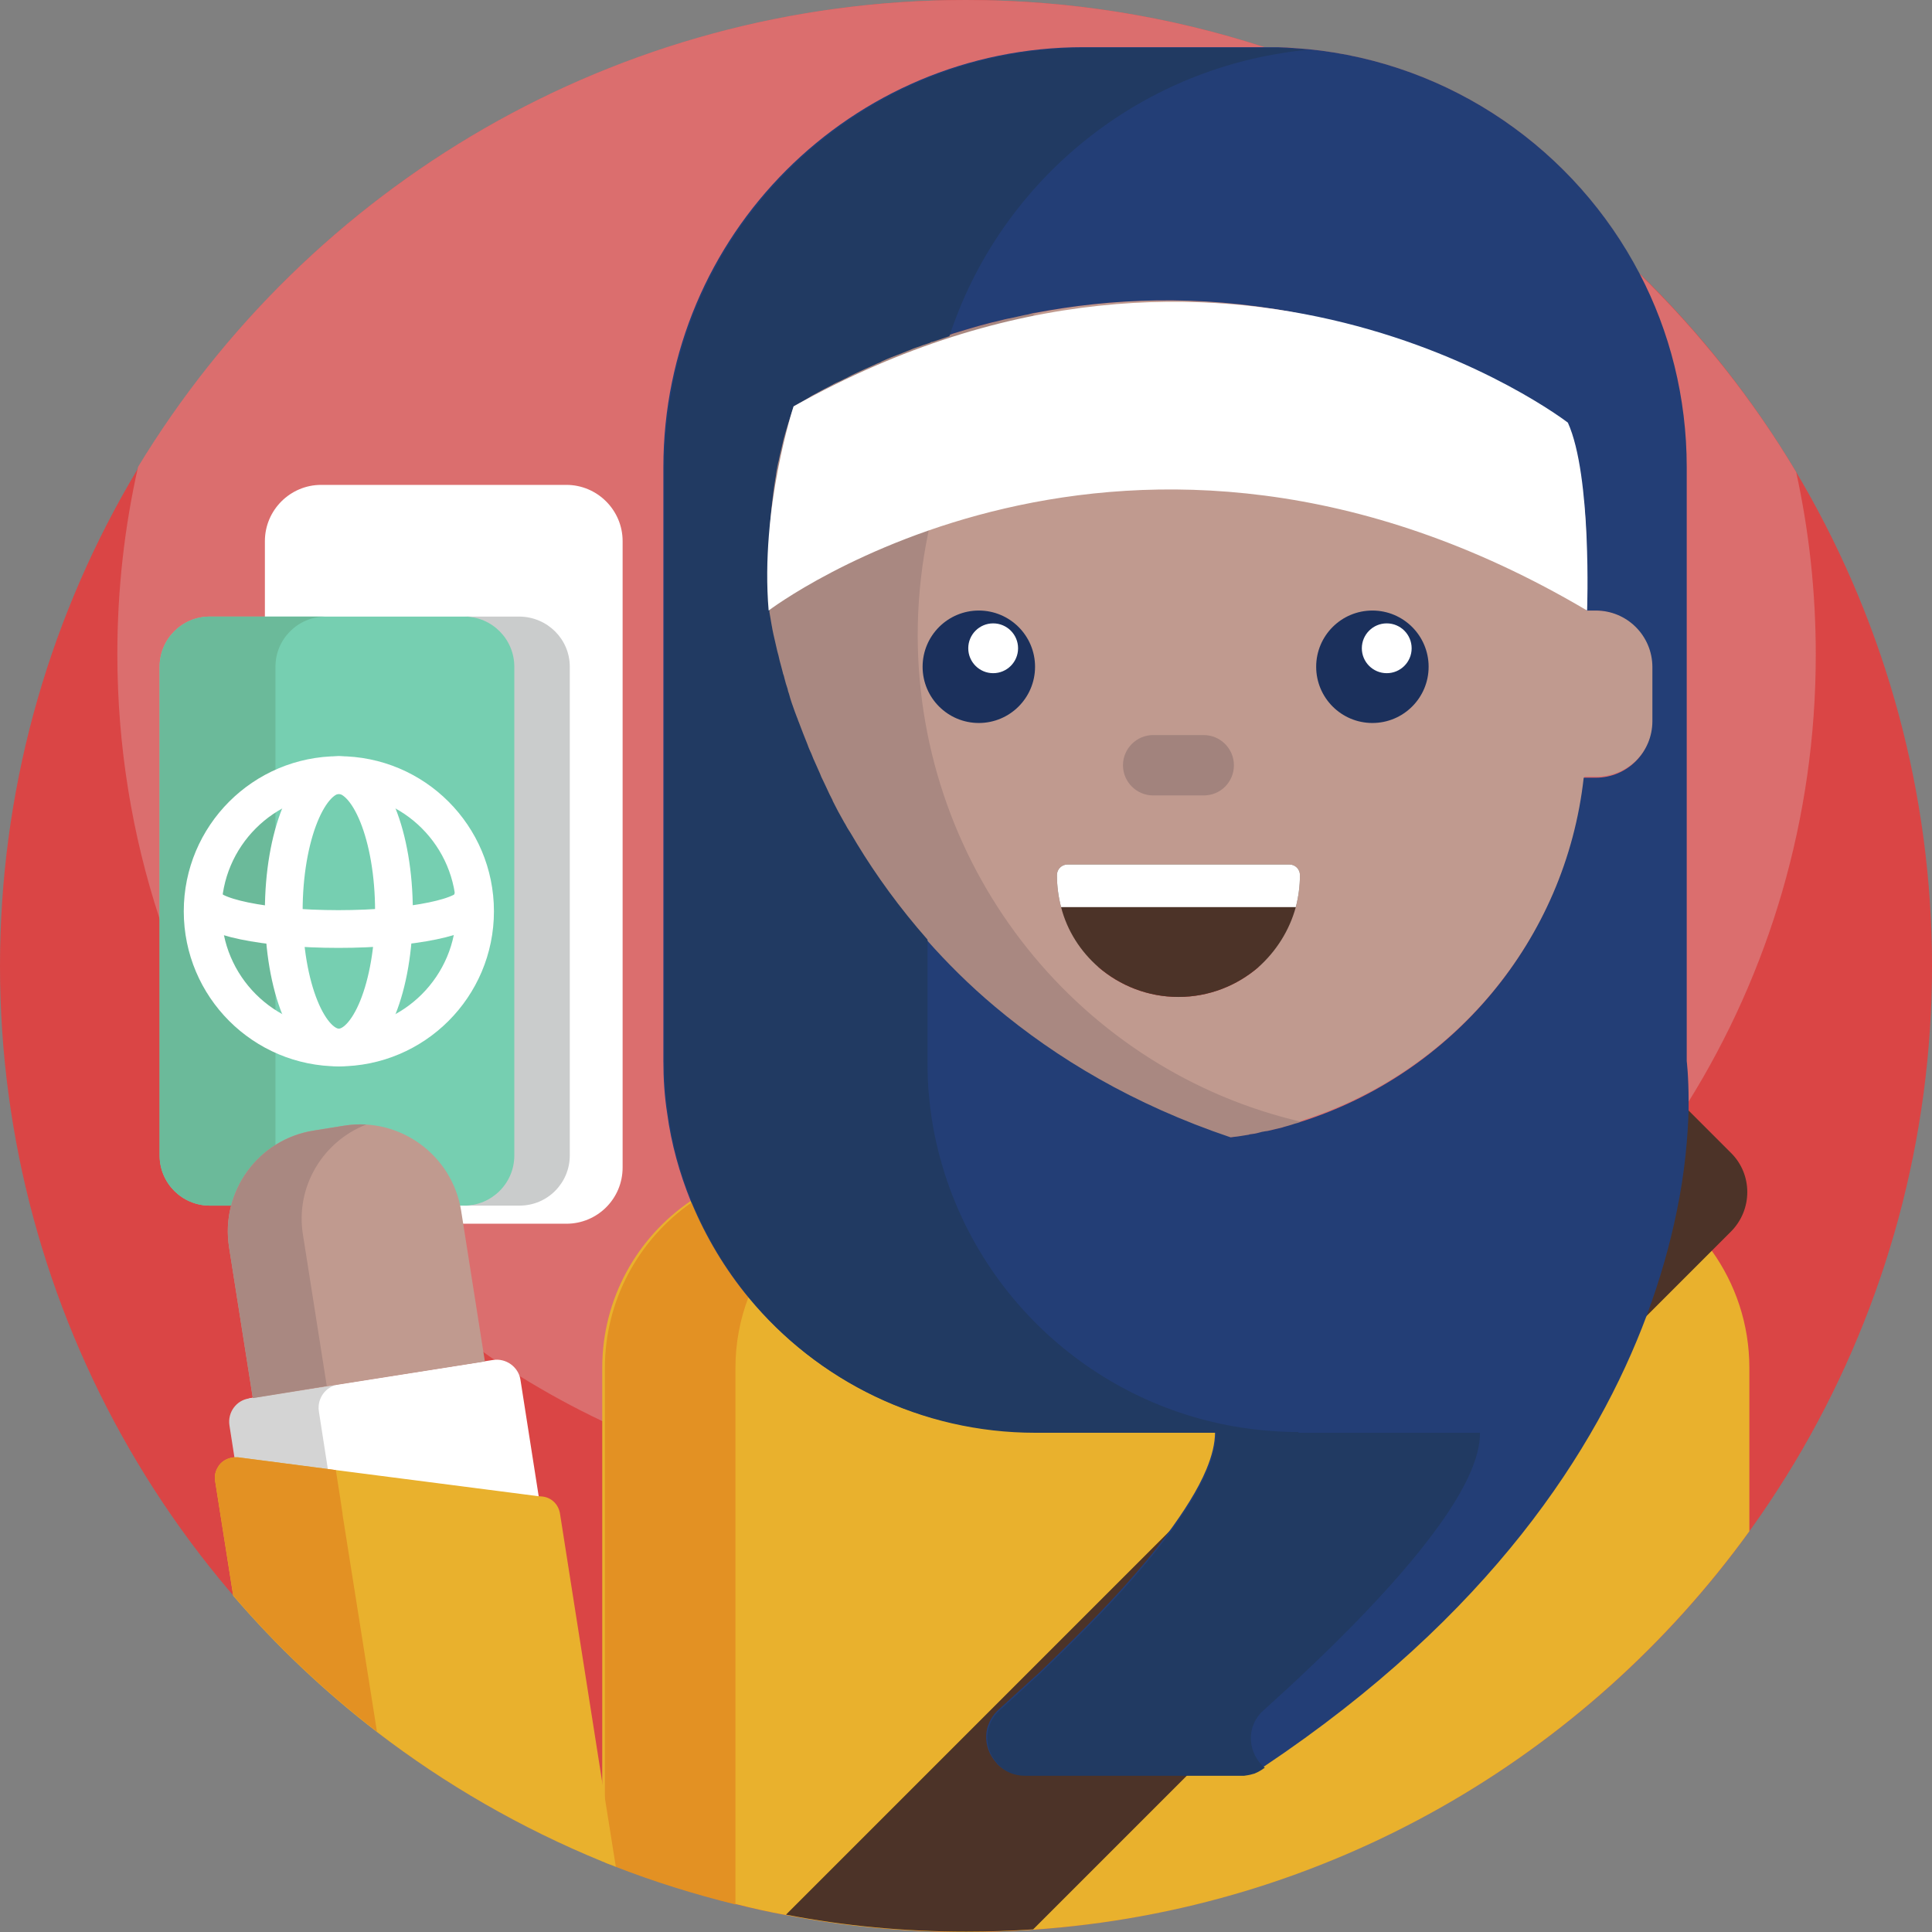<?xml version="1.0" encoding="utf-8"?>
<!-- Generator: Adobe Illustrator 22.0.1, SVG Export Plug-In . SVG Version: 6.00 Build 0)  -->
<svg version="1.1" xmlns="http://www.w3.org/2000/svg" xmlns:xlink="http://www.w3.org/1999/xlink" x="0px" y="0px"
	 viewBox="0 0 512 512" style="enable-background:new 0 0 512 512;" xml:space="preserve">
<rect x="0" y="0" width="512" height="512" fill="#808080" stroke="none"/>
<style type="text/css">
	.st0{fill:#E9B12D;}
	.st1{fill:#A9E7D8;}
	.st2{fill:#76CFB1;}
	.st3{fill:#AE6B5D;}
	.st4{fill:#7770D3;}
	.st5{fill:#5BA0F5;}
	.st6{fill:#DA4545;}
	.st7{fill:#89CCFC;}
	.st8{fill:#CD462A;}
	.st9{fill:#514896;}
	.st10{fill:#5493A0;}
	.st11{fill:#CC6B5C;}
	.st12{fill:#62AA8D;}
	.st13{fill:#8ABAAB;}
	.st14{fill:#C3791F;}
	.st15{fill:#E39123;}
	.st16{fill:#FFFFFF;}
	.st17{fill:none;stroke:#FFFFFF;stroke-width:10;stroke-linecap:round;stroke-miterlimit:10;}
	.st18{fill:none;stroke:#5F55AB;stroke-width:10;stroke-linecap:round;stroke-miterlimit:10;}
	.st19{fill:#A9671C;}
	.st20{fill:#D5B3A7;}
	.st21{fill:#C09A8F;}
	.st22{fill:#487F87;}
	.st23{fill:#1B305C;}
	.st24{fill:#172945;}
	.st25{fill:none;}
	.st26{fill:#B62A2A;}
	.st27{fill:#325859;}
	.st28{fill:#3F6E71;}
	.st29{fill:#284646;}
	.st30{fill:#8F2727;}
	.st31{fill:#29477C;}
	.st32{fill:#5B9BEE;}
	.st33{fill:#487FDE;}
	.st34{fill:#CD9829;}
	.st35{fill:#9F2A2A;}
	.st36{fill:#4C3328;}
	.st37{fill:#E8B94A;}
	.st38{fill:#DDF8F1;}
	.st39{fill:#3E2A22;}
	.st40{fill:#D3A971;}
	.st41{fill:#C79A5B;}
	.st42{fill:#233E76;}
	.st43{fill:#21395F;}
	.st44{fill:#487D82;}
	.st45{fill:none;stroke:#C79A5B;stroke-width:10;stroke-linecap:round;stroke-miterlimit:10;}
	.st46{fill:#5E3E31;}
	.st47{fill:#AC3939;}
	.st48{fill:#CA9628;}
	.st49{fill:#AF8F88;}
	.st50{fill:#815048;}
	.st51{fill:#6F4232;}
	.st52{fill:#5F55AB;}
	.st53{fill:#192A48;}
	.st54{fill:#152336;}
	.st55{fill:#192B49;}
	.st56{fill:#264173;}
	.st57{fill:#B06F1E;}
	.st58{fill:#4E88C0;}
	.st59{fill:#83C3F1;}
	.st60{fill:#CF9929;}
	.st61{fill:none;stroke:#FFFFFF;stroke-width:10;stroke-linecap:round;stroke-linejoin:round;stroke-miterlimit:10;}
	.st62{fill:#EAC262;}
	.st63{fill:#D6D5D4;}
	.st64{fill:#6BBA9B;}
	.st65{fill:#63AA8F;}
	.st66{fill:none;stroke:#3E2A22;stroke-width:10;stroke-linecap:round;stroke-miterlimit:10;}
	.st67{fill:#CA7D1F;}
	.st68{fill:#213B64;}
	.st69{fill:#CDF8EC;}
	.st70{fill:#C59125;}
	.st71{fill:none;stroke:#C09A8F;stroke-width:10;stroke-linecap:round;stroke-miterlimit:10;}
	.st72{fill:#32579B;}
	.st73{fill:#172843;}
	.st74{fill:#D66767;}
	.st75{fill:#A74949;}
	.st76{fill:#EBC76F;}
	.st77{fill:#7A4940;}
	.st78{fill:#182A48;}
	.st79{fill:none;stroke:#A0794A;stroke-width:10;stroke-linecap:round;stroke-miterlimit:10;}
	.st80{fill:#C37A20;}
	.st81{fill:#D26D5C;}
	.st82{fill:#A45752;}
	.st83{fill:#284579;}
	.st84{fill:#88C7F4;}
	.st85{fill:#6EB6F0;}
	.st86{fill:#32221E;}
	.st87{fill:#E7A6A6;}
	.st88{fill:#C59191;}
	.st89{fill:#AA3B3B;}
	.st90{fill:#B83E3E;}
	.st91{fill:none;stroke:#5F55A9;stroke-width:10;stroke-linecap:round;stroke-miterlimit:10;}
	.st92{fill:#963838;}
	.st93{fill:#402B25;}
	.st94{fill:#6B6ABA;}
	.st95{fill:#BABABA;}
	.st96{fill:#D1D1D1;}
	.st97{fill:#264377;}
	.st98{fill:#A19BF5;}
	.st99{fill:#3C2A21;}
	.st100{fill:none;stroke:#4C3328;stroke-width:10;stroke-linecap:round;stroke-miterlimit:10;}
	.st101{fill:#C1781F;}
	.st102{fill:#E3A147;}
	.st103{fill:#F2D2A1;}
	.st104{fill:#4F372D;}
	.st105{fill:none;stroke:#DA4545;stroke-width:10;stroke-linecap:round;stroke-miterlimit:10;}
	.st106{fill:#AA3928;}
	.st107{fill:#8C2C22;}
	.st108{fill:#BF4336;}
	.st109{fill:#5797D4;}
	.st110{fill:#CFCFCF;}
	.st111{fill:#613A2E;}
	.st112{fill:none;stroke:#B18653;stroke-width:10;stroke-linecap:round;stroke-miterlimit:10;}
	.st113{fill:#B13B3B;}
	.st114{fill:#16263A;}
	.st115{fill:none;stroke:#16263A;stroke-width:10;stroke-miterlimit:10;}
	.st116{fill:#C87D20;}
	.st117{fill:#E4F0FD;}
	.st118{fill:#AA3737;}
	.st119{fill:#BF771F;}
	.st120{fill:none;stroke:#CD462A;stroke-width:10;stroke-linejoin:round;stroke-miterlimit:10;}
	.st121{fill:#5696D2;}
	.st122{fill:#C0771E;}
	.st123{fill:#9B5F1B;}
	.st124{fill:#A83A29;}
	.st125{fill:#E7A74F;}
	.st126{fill:#C9924C;}
	.st127{fill:#C58E48;}
	.st128{fill:#BE8844;}
	.st129{fill:#916939;}
	.st130{fill:#264275;}
	.st131{fill:#253F65;}
	.st132{fill:#182A45;}
	.st133{fill:#162336;}
	.st134{fill:#93C7B7;}
	.st135{fill:#E6A4A4;}
	.st136{fill:#B06B1D;}
	.st137{fill:#484185;}
	.st138{fill:#DB6E6E;}
	.st139{fill:#6BBA9A;}
	.st140{fill:#CACCCC;}
	.st141{fill:#D4D4D4;}
	.st142{fill:#A98881;}
	.st143{fill:#213A62;}
	.st144{fill:#A2837D;}
	.st145{fill:#6FB8F4;}
	.st146{fill:#9B9E9E;}
	.st147{fill:#B2B3B3;}
	.st148{fill:#20385D;}
	.st149{fill:#335AA8;}
	.st150{fill:#BCE7FD;}
	.st151{fill:#3B2921;}
	.st152{fill:#AD3C3C;}
	.st153{fill:#9D3838;}
	.st154{fill:#603F33;}
	.st155{fill:#4D868B;}
	.st156{fill:#A2DDFD;}
	.st157{fill:#ECB6B6;}
	.st158{fill:#E8A346;}
	.st159{fill:#514C94;}
	.st160{fill:#D2F1E8;}
	.st161{fill:#BDD6CE;}
	.st162{fill:#B93B29;}
	.st163{fill:#E0AD70;}
	.st164{fill:#C57C21;}
	.st165{fill:#EDA34A;}
	.st166{fill:#2F538F;}
	.st167{fill:#2B4B78;}
	.st168{fill:#65AF91;}
	.st169{fill:#A7CEFC;}
	.st170{fill:#98BDE2;}
	.st171{fill:#CFE5F7;}
	.st172{fill:#5492CD;}
	.st173{fill:#97CCBC;}
	.st174{fill:#5491CA;}
	.st175{fill:#EDC563;}
	.st176{fill:#423C79;}
	.st177{fill:#D3B1A5;}
	.st178{fill:#BE988D;}
	.st179{fill:#A7E5D6;}
	.st180{fill:#F2FFF9;}
	.st181{fill:#D64545;}
	.st182{fill:#A73B3B;}
	.st183{fill:#15233A;}
	.st184{fill:none;stroke:#BE988D;stroke-width:10;stroke-linecap:round;stroke-miterlimit:10;}
	.st185{fill:#AF3A29;}
	.st186{fill:#FAF9FF;}
	.st187{fill:#CACACC;}
	.st188{fill:#372720;}
	.st189{fill:#3F2C26;}
	.st190{fill:#2D201C;}
	.st191{fill:#3D6D6F;}
	.st192{fill:#5B54A8;}
	.st193{fill:#325799;}
	.st194{fill:#E8C26E;}
	.st195{fill:#254784;}
	.st196{fill:#5696D4;}
	.st197{fill:#4F8AB6;}
	.st198{fill:#5FA4AC;}
	.st199{fill:#AA3524;}
	.st200{fill:#D15F4D;}
	.st201{fill:#2B294C;}
	.st202{fill:#A43A2A;}
	.st203{fill:#E7AE2D;}
	.st204{fill:#CD9729;}
	.st205{fill:none;stroke:#AA8253;stroke-width:10;stroke-linecap:round;stroke-miterlimit:10;}
	.st206{fill:none;stroke:#E18F23;stroke-width:10;stroke-linecap:round;stroke-linejoin:round;stroke-miterlimit:10;}
	.st207{fill:#CF9828;}
	.st208{fill:#B88926;}
	.st209{fill:#A17623;}
	.st210{fill:#96CCBC;}
	.st211{fill:#CF9A2A;}
	.st212{fill:#C57B20;}
	.st213{fill:#C7F1E6;}
	.st214{fill:#DC6363;}
	.st215{fill:#E89F9F;}
	.st216{fill:#C88C8C;}
	.st217{fill:#C16E6E;}
	.st218{fill:#A46060;}
	.st219{fill:#AA3626;}
	.st220{fill:#87EDC4;}
	.st221{fill:#D86552;}
	.st222{fill:#BC7620;}
	.st223{fill:#BA741E;}
	.st224{fill:#8F8CE3;}
	.st225{fill:#3A2820;}
	.st226{fill:#AC7060;}
	.st227{fill:#915F55;}
	.st228{fill:#49332A;}
	.st229{fill:#2D1F1B;}
	.st230{fill:#69B7BE;}
	.st231{fill:#D6D6D6;}
	.st232{fill:#B8B8B8;}
	.st233{fill:#CACACA;}
	.st234{fill:#467B80;}
	.st235{fill:#C2EDE2;}
	.st236{fill:#A9574F;}
	.st237{fill:#5595D2;}
	.st238{fill:#955949;}
	.st239{fill:#7E4B42;}
	.st240{fill:#89CCF1;}
	.st241{fill:#DD584A;}
	.st242{fill:#C18F26;}
	.st243{fill:#B33C2A;}
	.st244{fill:#D1A771;}
	.st245{fill:#B42A2A;}
	.st246{fill:#325797;}
	.st247{fill:#9F3529;}
	.st248{fill:#EDCE80;}
	.st249{fill:#F0DBAC;}
	.st250{fill:#CFB478;}
	.st251{fill:#D4C29B;}
	.st252{fill:#993939;}
	.st253{fill:#D1AFA3;}
	.st254{fill:#BC968B;}
	.st255{fill:none;stroke:#BC968B;stroke-width:10;stroke-linecap:round;stroke-miterlimit:10;}
	.st256{fill:#814C3C;}
	.st257{fill:#C0EBE0;}
	.st258{fill:#A5E3D4;}
	.st259{fill:#15243C;}
	.st260{fill:#443E79;}
	.st261{fill:#F0FFF7;}
	.st262{fill:#9A764B;}
	.st263{fill:#826443;}
	.st264{fill:#D9AA74;}
	.st265{fill:#5DA186;}
	.st266{fill:#68B596;}
	.st267{fill:#E5C6BE;}
	.st268{fill:#D3B6B1;}
	.st269{fill:none;stroke:#BAA09C;stroke-width:10;stroke-linecap:round;stroke-miterlimit:10;}
	.st270{fill:#F4D78F;}
	.st271{fill:#20385F;}
	.st272{fill:#BA8727;}
	.st273{fill:#5A9C82;}
	.st274{fill:none;stroke:#E39123;stroke-width:10;stroke-linecap:round;stroke-linejoin:round;stroke-miterlimit:10;}
	.st275{fill:#60392D;}
	.st276{fill:#CCCCCC;}
	.st277{fill:#844F3E;}
	.st278{fill:#F3FFFB;}
	.st279{fill:#365E60;}
	.st280{fill:#D84545;}
	.st281{fill:#A83B3B;}
	.st282{fill:#253F70;}
	.st283{fill:#EAADAD;}
	.st284{fill:#443E7C;}
	.st285{fill:#3D6B9F;}
	.st286{fill:#4274BC;}
	.st287{fill:#AF3827;}
	.st288{fill:#E59D9D;}
	.st289{fill:#C48989;}
	.st290{fill:none;stroke:#9B621A;stroke-width:10;stroke-linecap:round;stroke-linejoin:round;stroke-miterlimit:10;}
	.st291{fill:#213A5E;}
	.st292{fill:#2D507A;}
	.st293{fill:#528EC8;}
	.st294{fill:#EFD696;}
	.st295{fill:#D1BA87;}
	.st296{fill:#FDFCFC;}
	.st297{fill:#86CBFC;}
	.st298{fill:#7AB7DA;}
	.st299{fill:#192C4C;}
	.st300{fill:#BCBCBC;}
	.st301{fill:#A13838;}
	.st302{fill:#75BDF6;}
	.st303{fill:#D0B1AA;}
	.st304{fill:#142233;}
	.st305{fill:#E6C4BB;}
	.st306{fill:#BDBDBD;}
	.st307{fill:#E8A192;}
	.st308{fill:#A43939;}
	.st309{fill:#162640;}
	.st310{fill:#27457C;}
	.st311{fill:#EFBE5E;}
	.st312{fill:#87EDC5;}
	.st313{fill:#A03838;}
	.st314{fill:#833232;}
	.st315{fill:#47417F;}
	.st316{fill:none;stroke:#915F55;stroke-width:10;stroke-linecap:round;stroke-miterlimit:10;}
	.st317{fill:#BC8B25;}
	.st318{fill:#473129;}
	.st319{fill:#67B394;}
	.st320{fill:#599A80;}
	.st321{fill:#B13D3D;}
</style>
<g id="BULINE">
	<circle id="XMLID_1868_" class="st6" cx="256" cy="256" r="256"/>
	<g>
	</g>
</g>
<g id="Icons">
	<g id="XMLID_1906_">
		<path id="XMLID_2224_" class="st138" d="M481.2,173.5c0,43.5-12.4,84.2-33.8,118.6c-0.3,0.4-0.6,0.9-0.8,1.3
			c-4.5,7.1-9.3,13.9-14.5,20.4c-22.6,28.2-51.8,50.9-85.2,65.6c-5.7,2.5-11.5,4.8-17.4,6.8c-3.3,1.1-6.6,2.2-9.9,3.1
			c-20.1,5.9-41.4,9.1-63.4,9.1c-21.2,0-41.8-2.9-61.2-8.4c-12-3.4-23.5-7.7-34.6-13c-0.2-0.1-0.5-0.2-0.8-0.4
			c-7.6-3.6-14.9-7.6-22-12c-2.2-1.4-4.4-2.8-6.6-4.3c-1-0.6-1.9-1.3-2.9-2c-14.2-9.8-27.2-21.3-38.8-34.1c-1.5-1.6-2.9-3.2-4.3-4.9
			c0,0,0,0-0.1-0.1c-1.3-1.5-2.5-3-3.8-4.5c-2.9-3.5-5.6-7.2-8.3-10.9c-0.1-0.1-0.2-0.3-0.3-0.4c-0.8-1.2-1.6-2.3-2.4-3.5
			c-11.8-17.3-21.3-36.4-27.9-56.7c-7.2-22-11.1-45.5-11.1-69.9c0-17.1,1.9-33.7,5.5-49.6C81.6,49.6,163,0,256,0
			c27.6,0,54.2,4.4,79.1,12.5h0.5c1,0,1.9,0,2.9,0c0.8,0,1.7,0.1,2.5,0.1c0.9,0,1.8,0.1,2.7,0.2c0.9,0.1,1.7,0.1,2.5,0.2
			c0,0,0.1,0,0.1,0c38.4,3.7,71.1,26.8,88.1,59.5c16,15.6,30.1,33.3,41.6,52.6C479.4,140.6,481.2,156.8,481.2,173.5z"/>
		<g id="XMLID_1928_">
			<path id="XMLID_2016_" class="st16" d="M150.1,324.3h-65c-8.2,0-14.9-6.7-14.9-14.9v-166c0-8.2,6.7-14.9,14.9-14.9h65
				c8.2,0,14.9,6.7,14.9,14.9v166C165,317.7,158.3,324.3,150.1,324.3z"/>
			<g id="XMLID_2008_">
				<path id="XMLID_2015_" class="st2" d="M123.8,319.5H55.6c-7.3,0-13.3-5.9-13.3-13.3V176.7c0-7.3,5.9-13.3,13.3-13.3h68.2
					c7.3,0,13.3,5.9,13.3,13.3v129.5C137.1,313.5,131.1,319.5,123.8,319.5z"/>
				<path id="XMLID_2014_" class="st139" d="M86.2,319.5H55.6c-7.3,0-13.3-5.9-13.3-13.3V176.7c0-7.3,5.9-13.3,13.3-13.3h30.7
					c-7.3,0-13.3,5.9-13.3,13.3v129.5C73,313.5,78.9,319.5,86.2,319.5z"/>
				<g id="XMLID_2009_">
					<circle id="XMLID_2012_" class="st17" cx="89.8" cy="241.5" r="36.1"/>
					<ellipse id="XMLID_2011_" class="st17" cx="89.8" cy="241.5" rx="14.6" ry="36.1"/>
					<path id="XMLID_2010_" class="st17" d="M54.4,238.9c0,4,15.8,7.3,35.3,7.3s35.3-3.3,35.3-7.3"/>
				</g>
			</g>
			<path id="XMLID_2007_" class="st140" d="M151,176.7v129.5c0,7.3-5.9,13.3-13.3,13.3h-14.7c7.3,0,13.3-5.9,13.3-13.3V176.7
				c0-7.3-5.9-13.3-13.3-13.3h14.7C145.1,163.5,151,169.4,151,176.7z"/>
			<path id="XMLID_2004_" class="st16" d="M130.7,360.4l-63.7,10c-3.4,0.5-5.7,3.7-5.2,7.1l3.5,22.5l78.6,3.8l-6-38.3
				C137.3,362.2,134.1,359.9,130.7,360.4z"/>
			<path id="XMLID_2003_" class="st141" d="M142.1,399.1l0.8,4.9l-78.6-3.8l-3.5-22.5c-0.5-3.4,1.8-6.6,5.2-7.1l23.7-3.7
				c-3.4,0.5-5.7,3.7-5.2,7.1l3.5,22.5L142.1,399.1z"/>
			<path id="XMLID_2083_" class="st0" d="M463.6,362.5v43.3c-43.3,59.9-111.8,100.3-189.9,105.6c-5.8,0.4-11.7,0.6-17.7,0.6
				c-16.3,0-32.3-1.5-47.8-4.5c-4.4-0.8-8.9-1.8-13.2-2.9c-10.9-2.7-21.5-6-31.8-10c-0.9-0.4-1.9-0.7-2.8-1.1
				c-0.3-0.1-0.5-0.2-0.8-0.3V362.5c0-18.4,9.3-34.6,23.4-44.2c8.5-5.8,18.8-9.2,29.9-9.2h197.4c7.8,0,15.1,1.7,21.8,4.7
				c4.4,2,8.5,4.5,12.1,7.5c3.6,2.9,6.7,6.3,9.4,10.1C459.9,340.2,463.6,350.9,463.6,362.5z"/>
			<path id="XMLID_2047_" class="st15" d="M248.3,309.2c-22.9,0-42.4,14.4-50,34.7c-2.2,5.8-3.4,12.1-3.4,18.6v142.2
				c-10.9-2.7-21.5-6-31.8-10c-0.9-0.4-1.9-0.7-2.8-1.1v-131c0-18.1,9-34.1,22.8-43.8c8.6-6,19.1-9.6,30.5-9.6H248.3z"/>
			<path id="XMLID_2061_" class="st36" d="M458.7,326.4l-22.3,22.3l-55.2,55.2l-66.5,66.5l-40.9,40.9c-5.8,0.4-11.7,0.6-17.7,0.6
				c-16.3,0-32.3-1.5-47.8-4.5l100.9-100.9c0,0,0,0,0,0l20.3-20.3l94.5-94.5c5.8-5.8,15.1-5.8,20.9,0l1.7,1.7l0.8,0.8l11.3,11.3
				C464.5,311.2,464.5,320.6,458.7,326.4z"/>
			<path id="XMLID_1997_" class="st21" d="M423.1,161.8h-2.5v-16.9c0-11.5-1.8-22.5-5.1-32.9c-94.1-59.2-174.8-22.8-205.2-4.3
				c-4.2,11.6-6.6,24.1-6.6,37.2v0v16.9h-2c-8.3,0-15,6.7-15,15v14.3c0,8.3,6.7,15,15,15h2.7c0,0,0,0,0,0c1,9.3,3.2,18.1,6.5,26.5
				c0,0.1,0,0.1,0.1,0.2c0.3,0.7,0.5,1.4,0.8,2.1c0,0.1,0.1,0.2,0.1,0.3c0.3,0.7,0.6,1.3,0.8,2c0,0.1,0.1,0.2,0.1,0.3
				c0.3,0.6,0.6,1.3,0.9,1.9c0.1,0.1,0.1,0.2,0.2,0.3c0.3,0.6,0.6,1.3,0.9,1.9c0.1,0.1,0.1,0.2,0.2,0.3c0.3,0.6,0.6,1.3,1,1.9
				c0,0.1,0.1,0.2,0.1,0.3c0.3,0.6,0.7,1.3,1,1.9c0,0.1,0.1,0.1,0.1,0.2c2.3,4.1,4.8,8.1,7.6,11.9c0.1,0.1,0.1,0.2,0.2,0.3
				c0.4,0.5,0.7,1,1.1,1.5c0.1,0.2,0.3,0.3,0.4,0.5c0.4,0.5,0.7,0.9,1.1,1.3c0.2,0.2,0.3,0.4,0.5,0.6c0.3,0.4,0.7,0.8,1,1.2
				c0.2,0.2,0.4,0.5,0.6,0.7c0.3,0.4,0.7,0.8,1,1.2c0.2,0.2,0.4,0.5,0.6,0.7c0.3,0.4,0.7,0.7,1,1.1c0.2,0.3,0.5,0.5,0.7,0.8
				c0.3,0.4,0.7,0.7,1,1.1c0.2,0.3,0.5,0.5,0.7,0.8c0.3,0.3,0.7,0.7,1,1c0.3,0.3,0.5,0.5,0.8,0.8c0.3,0.3,0.7,0.6,1,0.9
				c0.3,0.3,0.6,0.5,0.9,0.8c0.3,0.3,0.6,0.6,1,0.9c0.3,0.3,0.6,0.6,0.9,0.8c0.3,0.3,0.6,0.6,0.9,0.8c0.3,0.3,0.7,0.6,1.1,0.9
				c0.3,0.2,0.6,0.5,0.9,0.7c0.5,0.4,1.1,0.9,1.6,1.3c0.2,0.2,0.4,0.3,0.6,0.5c0.6,0.4,1.2,0.9,1.7,1.3c0.2,0.2,0.4,0.3,0.7,0.5
				c0.5,0.3,0.9,0.7,1.4,1c0.3,0.2,0.5,0.4,0.8,0.5c0.4,0.3,0.9,0.6,1.3,0.9c0.3,0.2,0.5,0.4,0.8,0.5c0.4,0.3,0.9,0.6,1.3,0.9
				c0.3,0.2,0.6,0.4,0.8,0.5c0.4,0.3,0.9,0.6,1.3,0.8c0.3,0.2,0.6,0.3,0.8,0.5c0.5,0.3,0.9,0.5,1.4,0.8c0.3,0.2,0.6,0.3,0.8,0.5
				c0.5,0.3,0.9,0.5,1.4,0.8c0.3,0.2,0.5,0.3,0.8,0.4c0.5,0.3,1,0.5,1.5,0.8c0.3,0.1,0.5,0.3,0.8,0.4c0.5,0.3,1,0.5,1.5,0.8
				c0.3,0.1,0.5,0.2,0.8,0.4c0.5,0.3,1.1,0.5,1.6,0.8c0.2,0.1,0.5,0.2,0.7,0.3c0.6,0.3,1.2,0.5,1.8,0.8c0.2,0.1,0.4,0.2,0.6,0.2
				c0.7,0.3,1.4,0.6,2.1,0.9c0.1,0,0.2,0.1,0.3,0.1c2.4,1,4.9,1.8,7.5,2.6c0.1,0,0.1,0,0.2,0.1c0.8,0.2,1.5,0.5,2.3,0.7
				c0.2,0,0.3,0.1,0.5,0.1c0.7,0.2,1.3,0.4,2,0.5c0.2,0.1,0.4,0.1,0.6,0.2c0.6,0.2,1.3,0.3,1.9,0.5c0.2,0.1,0.5,0.1,0.7,0.2
				c0.6,0.1,1.2,0.3,1.9,0.4c0.2,0.1,0.5,0.1,0.7,0.2c0.6,0.1,1.2,0.2,1.8,0.4c0.3,0,0.5,0.1,0.8,0.1c0.6,0.1,1.2,0.2,1.9,0.3
				c0.3,0,0.5,0.1,0.8,0.1c0.6,0.1,1.3,0.2,1.9,0.3c0.2,0,0.5,0.1,0.7,0.1c0.7,0.1,1.3,0.2,2,0.2c0.2,0,0.5,0,0.7,0.1
				c0.7,0.1,1.4,0.1,2.1,0.2c0.2,0,0.4,0,0.6,0c0.8,0.1,1.6,0.1,2.3,0.1c0.1,0,0.2,0,0.3,0c1.8,0.1,3.7,0.1,5.5,0.1
				c0.1,0,0.2,0,0.2,0c1.4,0,2.9,0,4.3-0.1c0.2,0,0.4,0,0.6,0c1.4-0.1,2.9-0.2,4.3-0.3c0.2,0,0.4,0,0.7-0.1c1.4-0.1,2.8-0.3,4.2-0.5
				c0.2,0,0.4-0.1,0.7-0.1c1.4-0.2,2.8-0.4,4.1-0.7c0.1,0,0.2,0,0.3-0.1c0,0,0,0,0,0c46.7-8.4,83.1-46.8,88.4-94.5h3.2
				c8.3,0,15-6.7,15-15v-14.3C438.1,168.5,431.4,161.8,423.1,161.8z"/>
			<path id="XMLID_1996_" class="st142" d="M344.9,297.3c-4.4,1.4-8.8,2.5-13.4,3.3c-0.1,0-0.2,0-0.3,0.1c-1.4,0.2-2.8,0.5-4.2,0.6
				c-0.2,0-0.4,0.1-0.7,0.1c-1.4,0.2-2.8,0.3-4.2,0.5c-0.2,0-0.5,0-0.7,0c-1.4,0.1-2.8,0.2-4.3,0.3c-0.2,0-0.4,0-0.6,0
				c-1.4,0.1-2.9,0.1-4.3,0.1c-0.1,0-0.2,0-0.2,0c-1.9,0-3.7,0-5.5-0.1c-0.1,0-0.2,0-0.3,0c-0.8,0-1.6-0.1-2.3-0.2
				c-0.2,0-0.4,0-0.6,0c-0.7,0-1.4-0.1-2.1-0.2c-0.2,0-0.4,0-0.7-0.1c-0.7-0.1-1.3-0.1-2-0.2c-0.2,0-0.5-0.1-0.7-0.1
				c-0.6-0.1-1.3-0.2-1.9-0.3c-0.3,0-0.5-0.1-0.8-0.1c-0.6-0.1-1.2-0.2-1.9-0.3c-0.2,0-0.5-0.1-0.8-0.1c-0.6-0.1-1.2-0.2-1.8-0.3
				c-0.2,0-0.5-0.1-0.8-0.2c-0.6-0.1-1.2-0.3-1.9-0.4c-0.2,0-0.5-0.1-0.7-0.2c-0.6-0.2-1.3-0.3-1.9-0.5c-0.2,0-0.4-0.1-0.6-0.1
				c-0.7-0.2-1.4-0.4-2-0.6c-0.2,0-0.3-0.1-0.5-0.1c-0.8-0.2-1.5-0.4-2.3-0.7c-0.1,0-0.1,0-0.2-0.1c-2.5-0.8-5-1.7-7.4-2.6
				c-0.1,0-0.2-0.1-0.3-0.1c-0.7-0.3-1.4-0.6-2.1-0.9c-0.2-0.1-0.4-0.2-0.6-0.2c-0.6-0.2-1.2-0.5-1.8-0.8c-0.2-0.1-0.5-0.2-0.7-0.3
				c-0.5-0.2-1.1-0.5-1.6-0.8c-0.2-0.1-0.5-0.2-0.8-0.4c-0.5-0.2-1-0.5-1.5-0.8c-0.3-0.1-0.5-0.3-0.8-0.4c-0.5-0.3-1-0.5-1.5-0.8
				c-0.3-0.1-0.6-0.3-0.8-0.5c-0.5-0.3-0.9-0.5-1.4-0.8c-0.3-0.2-0.6-0.3-0.8-0.5c-0.4-0.3-0.9-0.5-1.4-0.8
				c-0.3-0.2-0.6-0.3-0.8-0.5c-0.4-0.3-0.9-0.6-1.3-0.8c-0.3-0.2-0.6-0.4-0.8-0.5c-0.4-0.3-0.9-0.6-1.3-0.9
				c-0.3-0.2-0.5-0.4-0.8-0.5c-0.4-0.3-0.9-0.6-1.3-0.9c-0.2-0.2-0.5-0.3-0.8-0.5c-0.5-0.3-0.9-0.7-1.4-1c-0.2-0.2-0.5-0.3-0.7-0.5
				c-0.6-0.4-1.2-0.9-1.7-1.3c-0.2-0.2-0.4-0.3-0.6-0.5c-0.5-0.4-1.1-0.9-1.6-1.3c-0.3-0.2-0.6-0.5-0.9-0.7
				c-0.4-0.3-0.7-0.6-1.1-0.9c-0.3-0.3-0.6-0.5-0.9-0.8c-0.3-0.3-0.6-0.5-0.9-0.8c-0.3-0.3-0.7-0.6-1-0.9c-0.3-0.3-0.6-0.5-0.9-0.8
				c-0.3-0.3-0.7-0.6-1-1c-0.3-0.3-0.5-0.5-0.8-0.8c-0.3-0.3-0.7-0.7-1-1c-0.2-0.3-0.5-0.5-0.8-0.8c-0.3-0.4-0.7-0.7-1-1
				c-0.2-0.2-0.5-0.5-0.7-0.8c-0.3-0.4-0.7-0.7-1-1.1c-0.2-0.2-0.4-0.5-0.6-0.7c-0.3-0.4-0.7-0.8-1-1.2c-0.2-0.2-0.4-0.5-0.6-0.7
				c-0.3-0.4-0.7-0.8-1-1.2c-0.2-0.2-0.3-0.4-0.5-0.6c-0.4-0.5-0.7-0.9-1.1-1.3c-0.1-0.2-0.3-0.3-0.4-0.5c-0.4-0.5-0.8-1-1.1-1.5
				c-0.1-0.1-0.1-0.2-0.2-0.3c-2.8-3.8-5.3-7.8-7.6-11.9c0,0-0.1-0.1-0.1-0.2c-0.3-0.6-0.7-1.3-1-1.9c0-0.1-0.1-0.2-0.1-0.3
				c-0.3-0.6-0.7-1.3-1-1.9c0-0.1-0.1-0.2-0.2-0.3c-0.3-0.6-0.6-1.3-0.9-1.9c-0.1-0.1-0.1-0.2-0.2-0.3c-0.3-0.6-0.6-1.3-0.9-1.9
				c0-0.1-0.1-0.2-0.1-0.3c-0.3-0.7-0.6-1.3-0.8-2c0-0.1-0.1-0.2-0.1-0.3c-0.3-0.7-0.5-1.4-0.8-2.1c0,0,0-0.1-0.1-0.2
				c-3.2-8.4-5.4-17.3-6.5-26.5v0h-2.7c-8.3,0-15-6.7-15-15v-14.3c0-8.3,6.7-15,15-15h2v-16.9c0-13.1,2.3-25.6,6.6-37.2
				c13.1-8,35.5-19.2,64.3-24.8c-19.5,23.1-31.2,52.9-31.2,85.6C243.4,231.3,286.7,283.8,344.9,297.3z"/>
			<path id="XMLID_1992_" class="st42" d="M447,281.2V123.8c0-18.5-4.5-36-12.5-51.3c-17-32.6-49.7-55.8-88.1-59.5c0,0-0.1,0-0.1,0
				c-0.8-0.1-1.7-0.1-2.5-0.2c-0.9-0.1-1.8-0.1-2.7-0.2c-0.8,0-1.7-0.1-2.5-0.1c-0.9,0-1.9,0-2.9,0h-48.6
				c-61.5,0-111.3,49.8-111.3,111.3v157.4c0,4.7,0.3,9.3,1,13.8c1.1,8.2,3.3,16,6.3,23.4c0,0.1,0.1,0.3,0.2,0.4
				c3.8,9.1,8.9,17.6,15.1,25.1c18,21.8,45.3,35.6,75.7,35.6h47.9c0,3-0.8,6.3-2.3,9.9c-2.2,5.3-5.9,11.1-10.4,17.2
				c-0.1,0.1-0.2,0.2-0.2,0.3c-6.8,9.1-15.6,18.6-24.5,27.4c-2.8,2.8-5.7,5.6-8.4,8.2c0,0,0,0,0,0c-0.8,0.8-1.6,1.5-2.4,2.2
				c-0.8,0.7-1.6,1.5-2.4,2.2c-0.8,0.7-1.5,1.4-2.3,2.1c-1.5,1.4-3,2.7-4.4,4c-1.3,1.2-2.2,2.5-2.7,3.9c-0.1,0.2-0.1,0.3-0.2,0.5
				c-1,3.1-0.3,6.6,1.7,9.1c0.3,0.4,0.6,0.7,0.9,1.1c1.7,1.7,4.1,2.8,6.9,2.8h57.4c0.2,0,0.5,0,0.7,0c0.7-0.1,1.4-0.2,2.1-0.4
				c0.2-0.1,0.5-0.1,0.7-0.2c0.7-0.2,1.3-0.6,1.9-1c0.3-0.2,0.5-0.4,0.8-0.6c60-40.1,88.3-84.2,101.5-119.6
				c3.7-9.9,6.2-19.1,7.9-27.3c2.3-11,3-20.3,3.2-27.2c0-0.7,0-1.4,0-2.1C447.5,285.1,447,281.2,447,281.2z M239,93.4
				c0.5-0.2,1-0.4,1.4-0.6c0.1,0,0.2-0.1,0.3-0.1c0.7-0.3,1.4-0.5,2.1-0.8c0.2-0.1,0.3-0.1,0.5-0.2c0.7-0.2,1.4-0.5,2.1-0.8
				c0.3-0.1,0.6-0.2,0.9-0.3c0.2,0,0.3-0.1,0.4-0.2c1.1-0.4,2.2-0.7,3.3-1.1c0.9-0.3,1.7-0.6,2.6-0.9c1.1-0.3,2.2-0.7,3.3-1
				c0.6-0.2,1.1-0.3,1.7-0.5c0.6-0.2,1.1-0.3,1.7-0.5c1.1-0.3,2.3-0.6,3.4-0.9c0.6-0.1,1.2-0.3,1.7-0.4c1.2-0.3,2.3-0.6,3.5-0.8
				c1.2-0.3,2.4-0.5,3.6-0.8c0.6-0.1,1.2-0.2,1.8-0.4c0.4-0.1,0.7-0.2,1.1-0.2c20-3.8,43-4.9,68.1-0.2c22.8,4.3,47.3,13.3,72.8,29.3
				c0,0,0,0,0,0c1.8,5.5,3.1,11.2,3.9,17.1c0.8,5.2,1.2,10.4,1.2,15.8v16.9h2.5c8.3,0,15,6.7,15,15v14.3c0,8.3-6.7,15-15,15h-3.2
				c-4.8,43.1-34.9,78.5-75,91.2c-0.5,0.2-1.1,0.4-1.6,0.5c-0.5,0.2-1,0.3-1.6,0.5c-0.6,0.2-1.2,0.3-1.7,0.5
				c-1.3,0.3-2.5,0.6-3.8,0.9c-0.2,0-0.4,0.1-0.7,0.1c-0.6,0.1-1.2,0.2-1.8,0.4c-0.7,0.2-1.4,0.3-2.2,0.4c-0.1,0-0.2,0-0.3,0.1
				c-1.4,0.2-2.8,0.5-4.1,0.6c-0.2,0-0.4,0.1-0.7,0.1c0,0-0.1,0-0.1,0c-25.8-8.7-46.2-21-62.4-34.6c-6.8-5.7-12.8-11.7-18.1-17.7
				c-7.4-8.4-13.6-17-18.7-25.4c-0.8-1.3-1.6-2.6-2.3-3.8c-0.4-0.6-0.7-1.3-1.1-1.9c-1.1-1.9-2.1-3.8-3-5.6c0-0.1-0.1-0.2-0.1-0.3
				c-0.6-1.1-1.1-2.2-1.6-3.3c-0.3-0.6-0.6-1.3-0.9-1.9c-0.3-0.6-0.6-1.2-0.8-1.8c-0.3-0.6-0.5-1.2-0.8-1.8
				c-0.3-0.6-0.5-1.2-0.8-1.8c0-0.1-0.1-0.1-0.1-0.2c-0.2-0.5-0.4-1-0.6-1.5c-0.2-0.4-0.3-0.7-0.5-1.1c-0.2-0.4-0.3-0.8-0.5-1.3
				c-0.8-2-1.6-4-2.3-5.9c-0.2-0.4-0.3-0.9-0.5-1.3c-0.2-0.5-0.4-1.1-0.6-1.6c0,0,0,0,0,0c-0.6-1.6-1.1-3.1-1.5-4.6
				c-0.2-0.5-0.3-1-0.4-1.4c-0.3-0.9-0.6-1.8-0.8-2.7c-0.1-0.4-0.3-0.9-0.4-1.3c0,0,0-0.1,0-0.1c-0.2-0.6-0.3-1.3-0.5-1.9
				c-0.3-1-0.5-1.9-0.7-2.8c-0.1-0.4-0.2-0.7-0.3-1.1c-0.5-2.3-1-4.2-1.3-5.8c-0.1-0.4-0.2-0.8-0.2-1.1c-0.3-1.8-0.5-3-0.6-3.5
				c0-0.1,0-0.1,0-0.2c0,0,0,0,0-0.1c0,0,0-0.1,0-0.1c0,0,0,0,0,0v-16.9c0-1.1,0-2.3,0.1-3.4v0c0-0.3,0-0.6,0-0.9
				c0-1.1,0.1-2.1,0.2-3.1c0.1-0.8,0.1-1.6,0.2-2.4c0.1-0.6,0.1-1.1,0.2-1.7c0.1-0.9,0.2-1.7,0.3-2.6c0.1-0.5,0.1-1,0.2-1.5
				c0.1-0.9,0.3-1.7,0.4-2.6c0.1-0.5,0.2-1,0.2-1.4c0.2-1.1,0.4-2.3,0.7-3.4c0.1-0.3,0.1-0.7,0.2-1c0.3-1.3,0.6-2.6,0.9-3.8
				c0-0.2,0.1-0.3,0.1-0.5c0.8-2.9,1.7-5.8,2.7-8.7c0-0.1,0-0.1,0.1-0.2c0,0,0-0.1,0-0.1c0.1,0,0.1-0.1,0.2-0.1
				c0.2-0.1,0.4-0.3,0.7-0.4c0,0,0,0,0,0c1.2-0.7,2.4-1.4,3.6-2.1c0.6-0.4,1.3-0.7,2-1.1c1-0.6,2.1-1.1,3.2-1.7
				c0.4-0.2,0.7-0.4,1.1-0.6c0.4-0.2,0.8-0.4,1.1-0.6c0.4-0.2,0.8-0.4,1.2-0.6c2.7-1.4,5.6-2.8,8.7-4.1c0.4-0.2,0.9-0.4,1.3-0.6
				C235.2,94.9,237.1,94.2,239,93.4z"/>
			<path id="XMLID_1988_" class="st143" d="M344.1,379.5c-2.5,0-5-0.1-7.5-0.3c-41.2-3.1-75.4-31.6-86.8-70
				c-1.7-5.7-2.9-11.6-3.5-17.7c-0.4-3.4-0.5-6.9-0.5-10.4V249c-7.4-8.4-13.6-17-18.7-25.4c-0.8-1.3-1.5-2.6-2.3-3.8
				c-0.4-0.6-0.7-1.3-1.1-1.9c-1.1-1.9-2.1-3.8-3-5.6c0-0.1-0.1-0.2-0.1-0.3c-0.6-1.1-1.1-2.2-1.6-3.3c-0.3-0.6-0.6-1.3-0.9-1.9
				c-0.3-0.6-0.6-1.2-0.8-1.8c-0.3-0.6-0.5-1.2-0.8-1.8s-0.5-1.2-0.8-1.8c0-0.1-0.1-0.1-0.1-0.2c-0.2-0.5-0.4-1-0.6-1.5
				c-0.2-0.4-0.3-0.7-0.5-1.1c-0.2-0.4-0.3-0.8-0.5-1.3c-0.8-2-1.6-4-2.3-5.9c-0.2-0.4-0.3-0.9-0.5-1.3c-0.2-0.5-0.4-1.1-0.6-1.6
				c0,0,0,0,0,0c-0.6-1.6-1.1-3.1-1.5-4.6c-0.2-0.5-0.3-0.9-0.4-1.4c-0.3-0.9-0.6-1.8-0.8-2.7c-0.1-0.4-0.2-0.9-0.4-1.3
				c0,0,0-0.1,0-0.1c-0.2-0.6-0.3-1.3-0.5-1.9c-0.3-1-0.5-1.9-0.7-2.8c-0.1-0.4-0.2-0.7-0.3-1.1c-0.5-2.3-1-4.2-1.3-5.8
				c-0.1-0.4-0.1-0.8-0.2-1.1c-0.3-1.8-0.5-3-0.6-3.5c0-0.1,0-0.1,0-0.2c0,0,0,0,0-0.1c0,0,0,0,0-0.1c0,0,0,0,0,0v-16.9
				c0-1.1,0-2.3,0.1-3.4v0c0-0.3,0-0.6,0-0.9c0-1.1,0.1-2.1,0.2-3.1c0.1-0.8,0.1-1.6,0.2-2.4c0.1-0.6,0.1-1.1,0.2-1.7
				c0.1-0.9,0.2-1.7,0.3-2.6c0.1-0.5,0.1-1,0.2-1.5c0.1-0.9,0.3-1.7,0.4-2.6c0.1-0.5,0.2-1,0.2-1.4c0.2-1.1,0.4-2.3,0.7-3.4
				c0.1-0.3,0.1-0.7,0.2-1c0.3-1.3,0.6-2.6,0.9-3.8c0-0.2,0.1-0.3,0.1-0.5c0.8-2.9,1.7-5.8,2.7-8.7c0,0,0-0.1,0.1-0.2
				c0,0,0-0.1,0-0.1c0,0,0,0,0,0c0.3-0.2,0.6-0.3,0.9-0.5c0,0,0,0,0,0c0.3-0.2,0.6-0.4,0.9-0.5c0.9-0.5,1.8-1,2.7-1.6
				c0.6-0.4,1.3-0.7,2-1.1c1-0.6,2.1-1.1,3.2-1.7c0.4-0.2,0.7-0.4,1.1-0.6c0.2-0.1,0.3-0.2,0.5-0.2c0.2-0.1,0.4-0.2,0.7-0.3
				c0.4-0.2,0.8-0.4,1.2-0.6c0.5-0.2,1-0.5,1.4-0.7c0.5-0.3,1-0.5,1.6-0.8c0.4-0.2,0.9-0.4,1.3-0.6c0.4-0.2,0.9-0.4,1.3-0.6
				c0.9-0.4,1.8-0.8,2.7-1.2c0.1-0.1,0.3-0.1,0.4-0.2l0.5-0.2c0.3-0.1,0.6-0.2,0.8-0.4c1.7-0.8,3.5-1.5,5.4-2.2
				c0.5-0.2,1-0.4,1.5-0.6c0.2-0.1,0.3-0.1,0.5-0.2c0.7-0.3,1.4-0.6,2.1-0.8c0.7-0.2,1.3-0.5,2-0.7c0.2-0.1,0.4-0.1,0.6-0.2
				c0.3-0.1,0.7-0.2,1-0.4c0.1-0.1,0.3-0.1,0.4-0.1c1.5-0.5,3-1,4.5-1.5c12.8-39,46.6-68.4,88-75c2.3-0.4,4.7-0.7,7.1-0.9
				c0,0-0.1,0-0.1,0c-0.8-0.1-1.7-0.1-2.5-0.2c-0.9-0.1-1.8-0.1-2.7-0.2c-0.8,0-1.7-0.1-2.5-0.1c-0.9,0-1.9,0-2.9,0h-48.6
				c-61.5,0-111.3,49.8-111.3,111.3v157.4c0,4.7,0.3,9.3,1,13.8c1.1,8.2,3.3,16,6.3,23.4c0,0.1,0.1,0.3,0.2,0.4
				c3.8,9.1,8.9,17.6,15.1,25.1c18,21.8,45.3,35.6,75.7,35.6h47.9c0,3-0.8,6.3-2.3,9.9c-2.2,5.3-5.9,11.1-10.4,17.2c0,0,0,0,0,0
				c-0.1,0.1-0.1,0.2-0.2,0.3c-6.8,9.1-15.6,18.6-24.5,27.4c-2.8,2.8-5.7,5.6-8.4,8.2c0,0,0,0,0,0c-0.8,0.8-1.6,1.5-2.4,2.2
				c-0.8,0.7-1.6,1.5-2.4,2.2c-0.8,0.7-1.5,1.4-2.3,2.1c-1.5,1.4-3,2.7-4.4,4c-1.3,1.2-2.2,2.5-2.7,3.9c-0.1,0.2-0.1,0.3-0.2,0.5
				c-1,3.1-0.3,6.6,1.7,9.1c0.3,0.4,0.6,0.7,0.9,1.1c1.7,1.7,4.1,2.8,6.9,2.8h57.4c0.2,0,0.5,0,0.7,0c0.7-0.1,1.4-0.2,2.1-0.4
				c0.2-0.1,0.5-0.1,0.7-0.2c0.7-0.3,1.3-0.6,1.9-1c0.3-0.2,0.5-0.4,0.8-0.5c-4.4-3.6-5.3-10.8-0.4-15.2
				c14.9-13.4,34.6-32.3,46.6-49.1c6.6-9.2,10.9-17.8,10.8-24.5H344.1z"/>
			<path id="XMLID_1987_" class="st26" d="M333.5,256.3c-5.7,4.9-13.1,7.9-21.2,7.9s-15.5-3-21.2-7.9c5.7-4.9,13.1-7.9,21.2-7.9
				S327.8,251.3,333.5,256.3z"/>
			<circle id="XMLID_1986_" class="st23" cx="259.4" cy="176.7" r="14.9"/>
			<circle id="XMLID_1985_" class="st16" cx="263.2" cy="171.8" r="6.6"/>
			<circle id="XMLID_1966_" class="st23" cx="363.7" cy="176.7" r="14.9"/>
			<circle id="XMLID_1961_" class="st16" cx="367.5" cy="171.8" r="6.6"/>
			<path id="XMLID_1959_" class="st144" d="M319,210.8h-13.4c-4.4,0-8-3.6-8-8v0c0-4.4,3.6-8,8-8H319c4.4,0,8,3.6,8,8v0
				C327,207.2,323.5,210.8,319,210.8z"/>
			<path id="XMLID_1958_" class="st36" d="M341.7,229.1c1.6,0,2.8,1.3,2.8,2.8l0,0c0,2.9-0.4,5.8-1.1,8.5
				c-1.7,6.2-5.2,11.7-9.9,15.9c-5.7,4.9-13.1,7.9-21.2,7.9s-15.5-3-21.2-7.9c-4.7-4.1-8.3-9.6-9.9-15.9c-0.7-2.7-1.1-5.5-1.1-8.5
				l0,0c0-1.6,1.3-2.8,2.8-2.8H341.7z"/>
			<path id="XMLID_1954_" class="st16" d="M341.7,229.1c1.6,0,2.8,1.3,2.8,2.8l0,0c0,2.9-0.4,5.8-1.1,8.5h-62.2
				c-0.7-2.7-1.1-5.5-1.1-8.5l0,0c0-1.6,1.3-2.8,2.8-2.8H341.7z"/>
			<path id="XMLID_1950_" class="st16" d="M210.3,107.7c0,0-8.9,26.9-6.6,54.1c0,0,94.8-72.2,216.9,0c0,0,1.3-35.7-5.1-49.8
				C415.5,112,326,42.9,210.3,107.7z"/>
			<path id="XMLID_2056_" class="st0" d="M163.2,494.7c-0.9-0.4-1.9-0.7-2.8-1.1c-0.3-0.1-0.5-0.2-0.8-0.3
				c-21.5-8.8-41.6-20.4-59.7-34.3c-13.9-10.7-26.7-22.8-38.1-36.1v0L57,392.4c-0.2-1.3,0.1-2.5,0.7-3.5c0.2-0.4,0.5-0.8,0.8-1.1
				c0.9-0.9,2.2-1.5,3.6-1.6c0.2,0,0.3,0,0.5,0c0.1,0,0.2,0,0.3,0l0.1,0l23.8,3.1l55.8,7.2l1.2,0.1c2.4,0.3,4.2,2.1,4.6,4.5
				l11.1,70.6l0.8,4.8L163.2,494.7z"/>
			<path id="XMLID_2048_" class="st15" d="M99.9,458.9c-13.9-10.7-26.7-22.8-38.1-36.1v0L57,392.4c-0.2-1.3,0.1-2.5,0.7-3.5
				c0.2-0.4,0.5-0.8,0.8-1.1c0.9-0.9,2.2-1.5,3.6-1.6c0.2,0,0.3,0,0.5,0c0.1,0,0.2,0,0.4,0l0.1,0l23.8,3.1l2.1,0.3l1.1,7l0.7,4.7
				l0,0.2L99.9,458.9z"/>
			<path id="XMLID_1946_" class="st21" d="M91.3,298.3l-8.1,1.3c-14.7,2.3-24.8,16.1-22.5,30.9l6.3,40l61.5-9.7l-6.3-40
				C119.8,306.1,106,296,91.3,298.3z"/>
			<path id="XMLID_1945_" class="st142" d="M97.1,298c-11.6,4.5-18.9,16.6-16.8,29.3l6.3,40L67,370.5l-6.3-40
				c-2.3-14.7,7.7-28.6,22.5-30.9l8.1-1.3C93.2,298,95.2,297.9,97.1,298z"/>
		</g>
	</g>
</g>
</svg>
